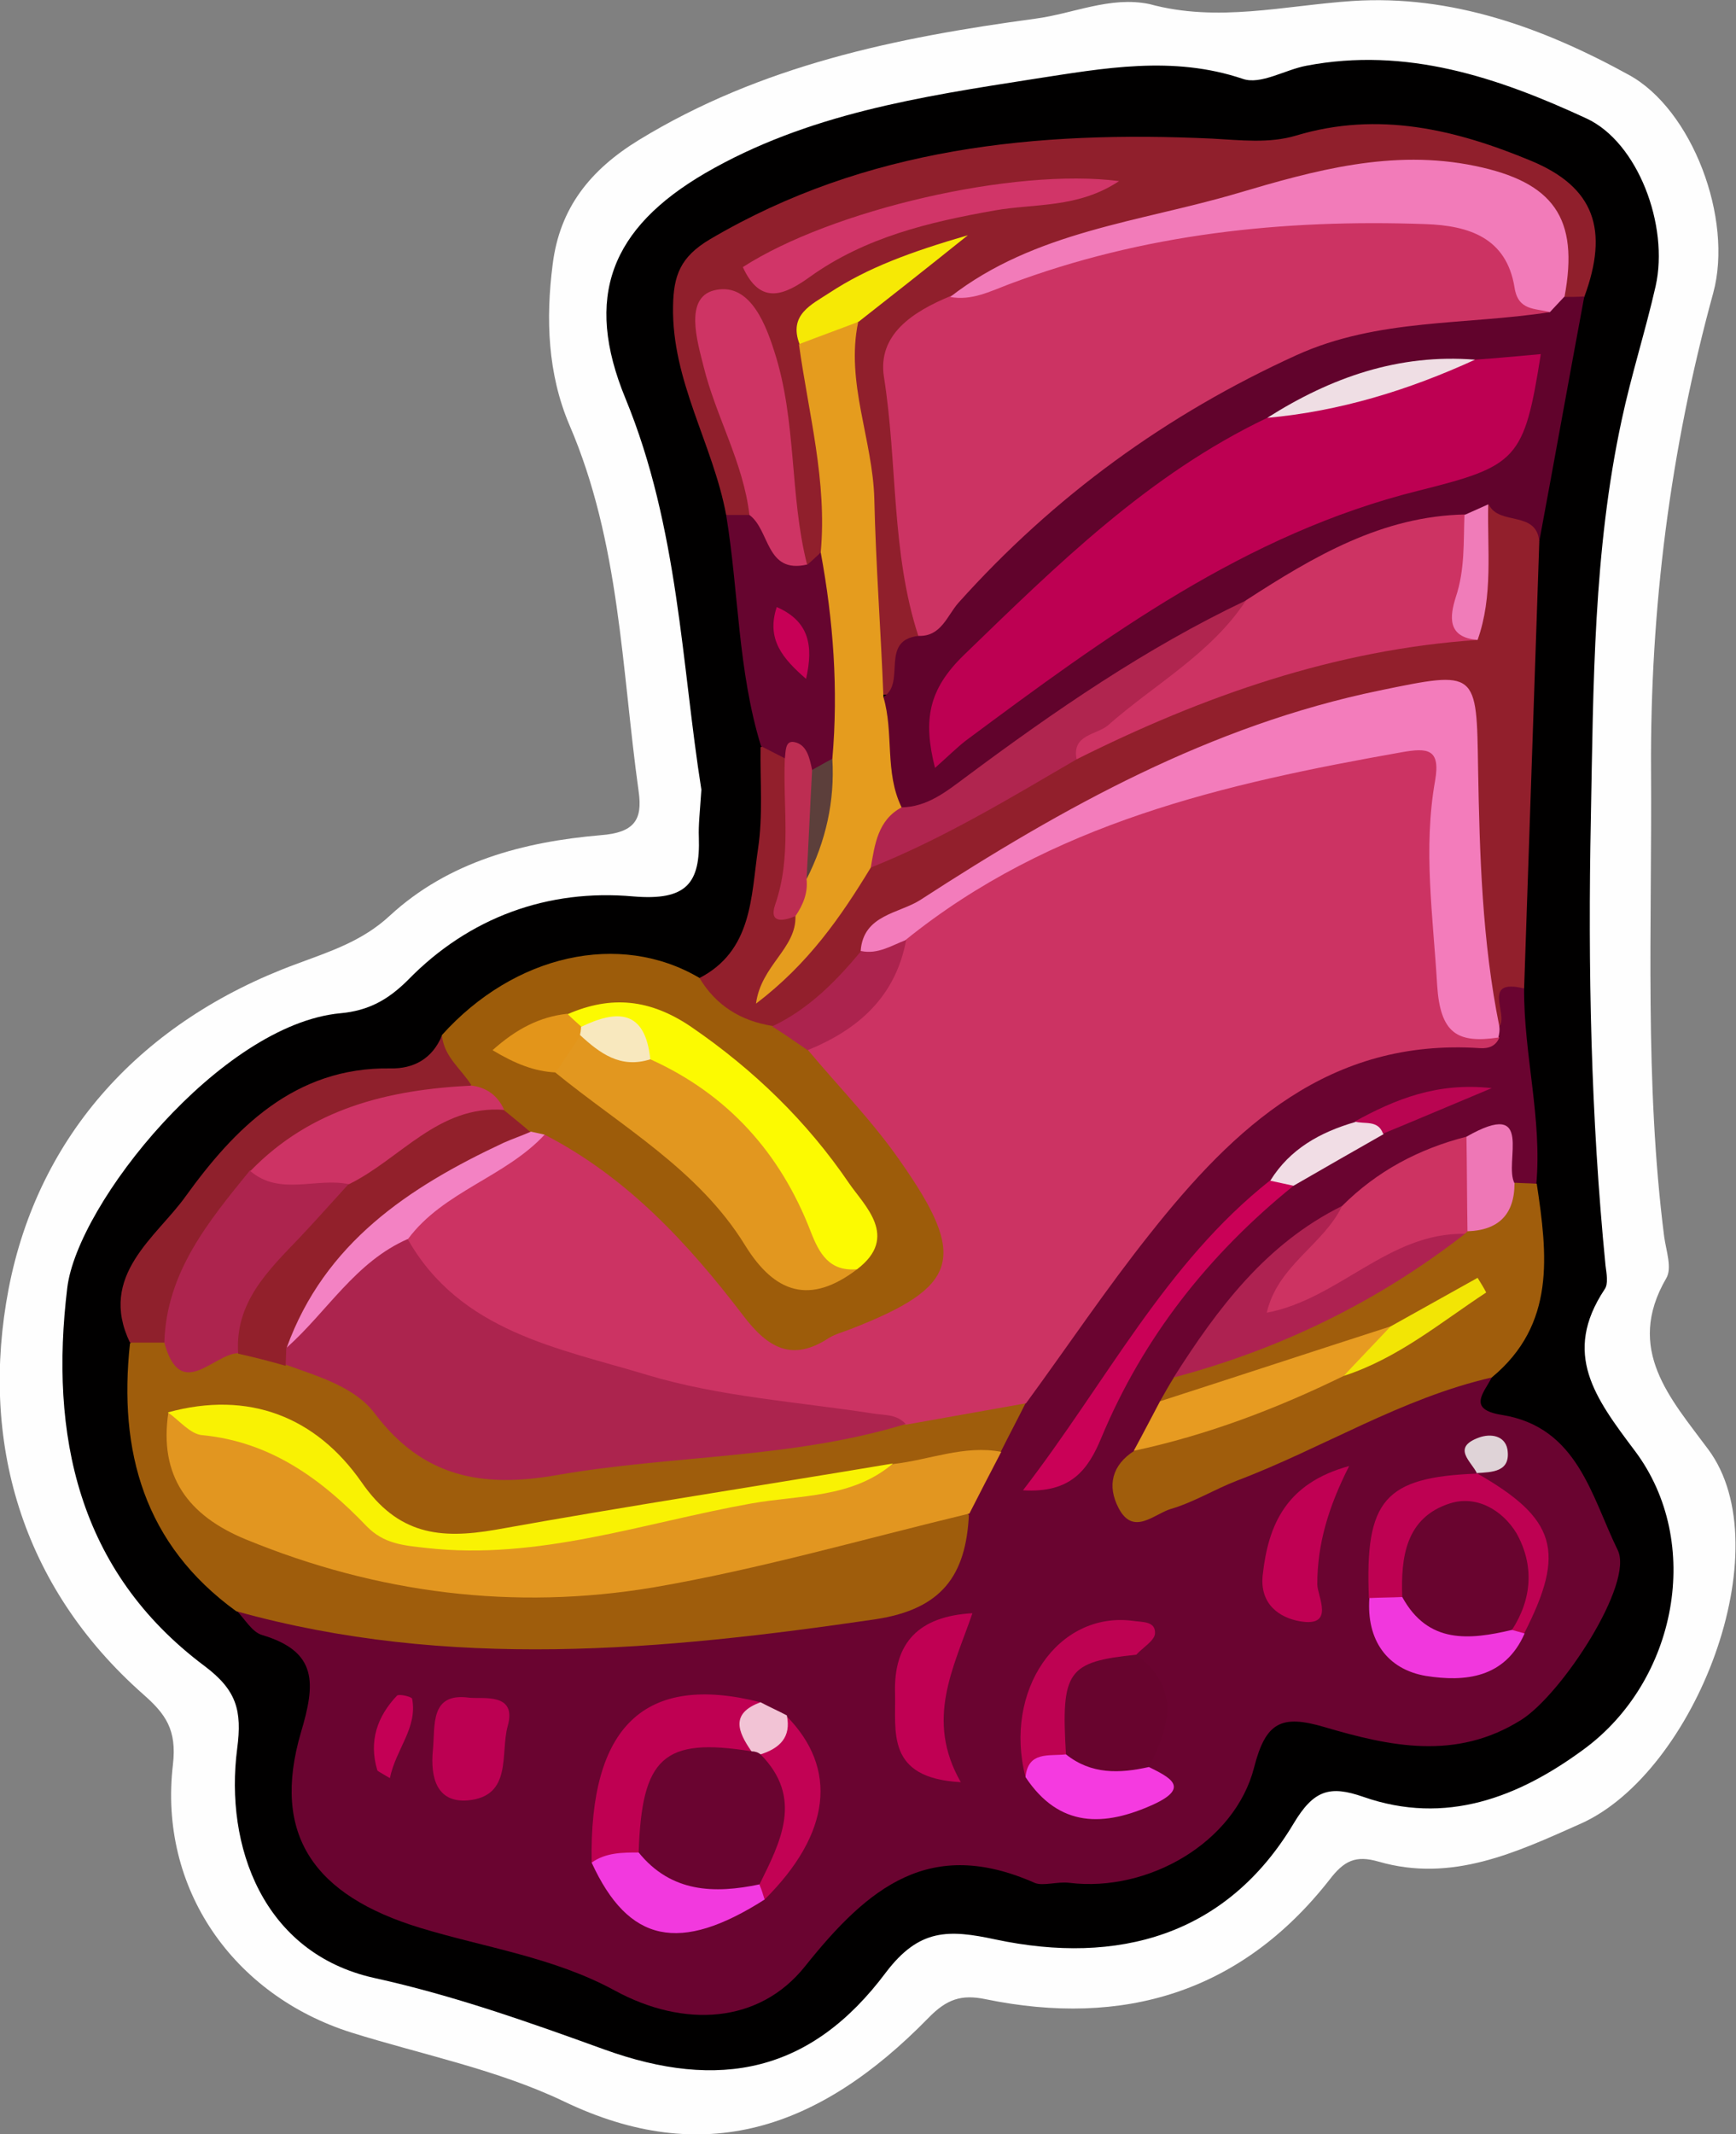 <?xml version="1.0" encoding="utf-8"?>
<!-- Generator: Adobe Illustrator 23.0.2, SVG Export Plug-In . SVG Version: 6.00 Build 0)  -->
<svg version="1.1" id="Camada_1" xmlns="http://www.w3.org/2000/svg" xmlns:xlink="http://www.w3.org/1999/xlink" x="0px" y="0px"
	 viewBox="0 0 34.33 42.19" style="enable-background:new 0 0 34.33 42.19;" xml:space="preserve">
<rect x="0" y="0" width="34.33" height="42.19" fill="#808080" stroke="none"/>
<style type="text/css">
	.st0{fill:#FEFEFE;}
	.st1{fill:#010000;}
	.st2{fill:#6A0430;}
	.st3{fill:#9F5D0C;}
	.st4{fill:#901F2C;}
	.st5{fill:#61032C;}
	.st6{fill:#921F2C;}
	.st7{fill:#9D5C0A;}
	.st8{fill:#A05D0C;}
	.st9{fill:#66052F;}
	.st10{fill:#8F202C;}
	.st11{fill:#CC3363;}
	.st12{fill:#E29620;}
	.st13{fill:#F37CBB;}
	.st14{fill:#CD3362;}
	.st15{fill:#AE2251;}
	.st16{fill:#BF0052;}
	.st17{fill:#68042E;}
	.st18{fill:#BE0152;}
	.st19{fill:#E79B21;}
	.st20{fill:#CA0157;}
	.st21{fill:#C00053;}
	.st22{fill:#BE0252;}
	.st23{fill:#F239DE;}
	.st24{fill:#F137DD;}
	.st25{fill:#BC0052;}
	.st26{fill:#F53AE0;}
	.st27{fill:#C20254;}
	.st28{fill:#EE77B6;}
	.st29{fill:#F1DDE5;}
	.st30{fill:#B90551;}
	.st31{fill:#C40055;}
	.st32{fill:#F2C3D5;}
	.st33{fill:#DFD3D7;}
	.st34{fill:#AC244E;}
	.st35{fill:#F9F203;}
	.st36{fill:#AD244E;}
	.st37{fill:#92202B;}
	.st38{fill:#E59C1E;}
	.st39{fill:#F27BB9;}
	.st40{fill:#CE3464;}
	.st41{fill:#D13568;}
	.st42{fill:#F6E905;}
	.st43{fill:#BD0052;}
	.st44{fill:#CD3363;}
	.st45{fill:#B0254F;}
	.st46{fill:#EFDEE4;}
	.st47{fill:#F07CB9;}
	.st48{fill:#AC234E;}
	.st49{fill:#BD2D52;}
	.st50{fill:#E2971F;}
	.st51{fill:#FCFA01;}
	.st52{fill:#CD3364;}
	.st53{fill:#F382C3;}
	.st54{fill:#E3951A;}
	.st55{fill:#F2E505;}
	.st56{fill:#5C3F3B;}
	.st57{fill:#C70056;}
	.st58{fill:#69042F;}
	.st59{fill:#F8E8BE;}
</style>
<g>
	<path class="st0" d="M22.73,0.08c1.35,0.37,2.67,0.03,4.01-0.06c1.96-0.13,3.78,0.53,5.47,1.46c1.25,0.68,2.07,2.84,1.67,4.31
		c-0.85,3.1-1.25,6.24-1.23,9.45c0.02,3.07-0.13,6.15,0.26,9.21c0.04,0.28,0.16,0.62,0.04,0.82c-0.82,1.41,0.09,2.38,0.83,3.38
		c1.46,1.96-0.26,6.39-2.52,7.4c-1.28,0.57-2.55,1.17-4,0.75c-0.45-0.13-0.68-0.02-0.97,0.36c-1.75,2.23-4.08,2.92-6.8,2.36
		c-0.48-0.1-0.77,0-1.13,0.37c-2.17,2.22-4.46,2.97-7.21,1.65c-1.32-0.63-2.79-0.92-4.2-1.36c-2.34-0.74-3.82-2.85-3.53-5.3
		c0.08-0.69-0.15-1-0.58-1.38c-2.44-2.15-3.24-5.04-2.67-8.02c0.59-3.06,2.65-5.3,5.68-6.42c0.67-0.25,1.31-0.45,1.86-0.96
		c1.16-1.07,2.65-1.46,4.17-1.59c0.66-0.05,0.83-0.3,0.75-0.86c-0.34-2.44-0.37-4.93-1.37-7.25c-0.43-1.01-0.47-2.1-0.33-3.18
		c0.14-1.11,0.74-1.86,1.7-2.45c2.42-1.48,5.1-2.03,7.84-2.4C21.23,0.27,21.95-0.08,22.73,0.08z"/>
	<path class="st1" d="M13.87,15.61c-0.39-2.45-0.45-5.18-1.5-7.73c-0.83-2.01-0.29-3.37,1.58-4.46c2.02-1.17,4.26-1.51,6.5-1.86
		c1.37-0.21,2.74-0.47,4.13,0c0.35,0.12,0.83-0.18,1.25-0.26c1.98-0.38,3.79,0.23,5.54,1.04c1.02,0.47,1.64,2.12,1.37,3.32
		c-0.2,0.88-0.48,1.75-0.67,2.64c-0.56,2.59-0.56,5.23-0.61,7.87c-0.06,2.96,0,5.91,0.29,8.85c0.02,0.16,0.06,0.36-0.02,0.47
		c-0.84,1.27-0.19,2.14,0.6,3.19c1.36,1.81,0.83,4.55-1.01,5.9c-1.29,0.95-2.73,1.51-4.36,0.94c-0.66-0.23-0.98-0.14-1.38,0.53
		c-1.33,2.22-3.48,2.8-5.89,2.29c-0.93-0.2-1.51-0.22-2.17,0.65c-1.48,1.98-3.29,2.35-5.58,1.52c-1.49-0.54-2.99-1.07-4.54-1.41
		c-2.2-0.49-2.96-2.61-2.71-4.53c0.1-0.76-0.01-1.16-0.65-1.64c-2.51-1.88-3.06-4.58-2.71-7.47c0.2-1.67,3.04-5.21,5.4-5.43
		c0.56-0.05,0.95-0.27,1.34-0.66c1.21-1.24,2.77-1.8,4.45-1.65c1.06,0.09,1.33-0.26,1.3-1.17C13.81,16.31,13.84,16.07,13.87,15.61z"
		/>
	<path class="st2" d="M29.5,27.23c-0.16,0.31-0.49,0.63,0.2,0.74c1.5,0.24,1.77,1.61,2.29,2.67c0.33,0.66-1.11,2.86-1.91,3.36
		c-1.29,0.81-2.6,0.52-3.89,0.14c-0.85-0.25-1.16-0.1-1.39,0.8c-0.38,1.48-2.09,2.47-3.65,2.28c-0.24-0.03-0.53,0.07-0.69,0
		c-2.06-0.91-3.28,0.07-4.54,1.65c-0.91,1.14-2.4,1.22-3.76,0.48c-1.21-0.66-2.57-0.85-3.85-1.24c-2.1-0.64-2.95-1.84-2.36-3.86
		c0.29-0.97,0.34-1.6-0.77-1.93c-0.2-0.06-0.34-0.32-0.51-0.49c0.39-0.37,0.83-0.17,1.25-0.08c3.78,0.78,7.54,0.52,11.31-0.13
		c0.92-0.16,1.41-0.67,1.61-1.53c0.2-0.51,0.48-0.99,0.71-1.48c0.19-0.36,0.39-0.72,0.61-1.07c0.98-1.45,1.92-2.93,3.08-4.25
		c1.59-1.82,3.53-2.92,5.99-2.98c0.06-0.09,0.11-0.18,0.13-0.29c0.19-0.27,0.02-1.13,0.78-0.48c-0.01,1.3,0.36,2.57,0.24,3.88
		c-0.14,0.12-0.3,0.13-0.46,0.06c-0.33-0.21-0.19-0.98-0.89-0.75c-0.9,0.25-1.65,0.76-2.39,1.3c-1.32,0.84-2.31,1.99-3.16,3.29
		c-0.12,0.18-0.24,0.36-0.36,0.54c-0.21,0.31-0.36,0.66-0.53,0.99c-0.35,0.98,0.26,0.83,0.77,0.59c1.55-0.72,3.15-1.34,4.71-2.06
		C28.51,27.15,28.98,26.8,29.5,27.23z"/>
	<path class="st3" d="M20.28,27.74c-0.16,0.32-0.33,0.64-0.49,0.96c-0.64,0.38-1.37,0.41-2.07,0.55c-2.61,0.34-5.17,0.91-7.77,1.3
		c-1.22,0.18-2.17,0.1-2.97-0.94c-0.59-0.77-1.38-1.32-2.39-1.47c-0.32-0.05-0.63-0.12-0.88,0.18c-0.13,1.06,0.61,1.52,1.39,1.84
		c2.52,1.04,5.16,1.31,7.85,0.92c1.66-0.24,3.23-0.87,4.87-1.2c0.44-0.09,0.92-0.37,1.34,0.07c-0.06,1.19-0.53,1.86-1.85,2.06
		c-4.23,0.62-8.44,1.01-12.64-0.16c-1.82-1.32-2.33-3.16-2.1-5.29c0.19-0.23,0.42-0.23,0.67-0.13c0.22,0.13,0.14,0.87,0.71,0.32
		c0.17-0.16,0.5-0.15,0.77-0.16c0.37,0.02,0.74,0.11,1.1,0.19c1,0.25,1.8,0.84,2.49,1.57c0.48,0.5,1.01,0.66,1.72,0.57
		c2.6-0.33,5.24-0.36,7.8-1.03C18.65,27.8,19.44,27.23,20.28,27.74z"/>
	<path class="st4" d="M14.36,10.18c-0.26-1.4-1.08-2.65-1.05-4.13c0.01-0.6,0.14-0.97,0.73-1.32c3.09-1.82,6.46-2.15,9.93-1.99
		c0.56,0.03,1.13,0.1,1.66-0.06c1.63-0.49,3.16-0.12,4.65,0.5c1.25,0.52,1.54,1.36,1.05,2.69c-0.17,0.15-0.34,0.13-0.51-0.01
		c-0.32-1.87-0.83-2.41-2.76-2.28c-3.19,0.22-6.26,0.99-9.1,2.52c-0.92,0.49-1.14,1.2-1.06,2.26c0.11,1.41,0.45,2.8,0.39,4.23
		c-0.36,0.34-0.05,1.26-0.96,1.13c-0.46-1.25-0.23-2.58-0.4-3.87c-0.14-1.08-0.39-2.18-0.28-3.29c0.33-0.67,0.91-1.07,1.36-1.31
		c-0.4,0.65-1.96,0.31-1.88,1.78c0.2,1.26,0.65,2.51,0.28,3.81c-0.09,0.18-0.22,0.31-0.41,0.38c-0.67-0.15-0.54-0.71-0.55-1.15
		c-0.02-0.92-0.17-1.81-0.39-2.7c-0.1-0.41-0.17-0.87-0.73-1.11c-0.3,0.6-0.02,1.13,0.14,1.67c0.21,0.74,0.76,1.43,0.39,2.27
		C14.69,10.32,14.52,10.33,14.36,10.18z"/>
	<path class="st5" d="M30.93,5.87c0.13,0,0.27,0,0.4-0.01c-0.3,1.61-0.59,3.23-0.89,4.84c-0.36-0.07-0.69-0.22-1.04-0.32
		c-0.21-0.01-0.42,0.03-0.62,0.06c-1.52,0.12-2.75,0.98-4.06,1.61c-1.84,1.08-3.66,2.18-5.36,3.47c-0.46,0.35-0.92,0.8-1.59,0.43
		c-0.45-0.68-0.67-1.39-0.29-2.18c0.44-0.28-0.09-1.12,0.69-1.2c2.98-3.7,6.48-6.49,11.53-6.54c0.24,0,0.48-0.01,0.71-0.1
		C30.58,5.88,30.75,5.86,30.93,5.87z"/>
	<path class="st6" d="M29.44,9.97c0.2,0.43,0.95,0.11,1,0.74c-0.1,2.94-0.2,5.89-0.3,8.83c-0.86-0.21-0.3,0.52-0.49,0.75
		c-0.58-0.08-0.52-0.57-0.51-0.92c0.04-1.48-0.39-2.93-0.26-4.41c0.08-0.93-0.27-1.18-1.18-1.04c-2.73,0.44-5.14,1.68-7.52,2.99
		c-1.04,0.58-2.09,1.17-2.97,1.98c-0.49,0.72-1.02,1.39-1.95,1.55c-0.73-0.03-1.36-0.22-1.44-1.1c1.06-0.54,1.03-1.61,1.17-2.56
		c0.1-0.66,0.04-1.34,0.05-2.01c0.28-0.11,0.45,0.04,0.6,0.25c0.43,1.01-0.08,2.08,0.2,3.11c0.14,0.45-0.1,0.75-0.39,1.03
		c0.64-0.66,1.04-1.52,1.68-2.18c1.38-0.76,2.77-1.51,4.17-2.22c2.27-1.2,4.61-2.17,7.22-2.26c0.17-0.01,0.3-0.09,0.42-0.2
		C29.32,11.55,28.88,10.65,29.44,9.97z"/>
	<path class="st7" d="M13.83,19.33c0.33,0.55,0.82,0.85,1.44,0.95c0.38-0.02,0.67,0.17,0.95,0.4c1.08,1.03,2.03,2.15,2.5,3.6
		c0.34,1.04,0.15,1.43-0.85,1.89c-0.22,0.1-0.44,0.19-0.66,0.28c-1.85,0.75-1.83,0.73-3.12-0.76c-0.97-1.11-1.98-2.2-3.31-2.9
		c-0.1-0.05-0.2-0.11-0.29-0.18c-0.22-0.16-0.42-0.35-0.62-0.54c-0.23-0.22-0.51-0.38-0.77-0.57c-0.33-0.28-0.5-0.6-0.36-1.04
		C10.17,18.87,12.25,18.4,13.83,19.33z"/>
	<path class="st8" d="M29.5,27.23c-1.79,0.41-3.35,1.4-5.04,2.04c-0.44,0.17-0.86,0.43-1.31,0.56c-0.33,0.1-0.74,0.54-1.03-0.02
		c-0.23-0.44-0.13-0.85,0.31-1.13c1.23-0.84,2.7-1.07,4.04-1.64c0.72-0.39,1.46-0.76,2.19-1.22c-0.46,0.22-0.83,0.5-1.26,0.67
		c-1.08,0.38-2.13,0.86-3.23,1.17c-0.4,0.12-0.81,0.37-1.23,0.04c0.09-0.16,0.18-0.32,0.28-0.48c1.79-1.02,3.79-1.66,5.46-2.89
		c0.09-0.07,0.18-0.12,0.28-0.18c0.41-0.15,0.64-0.54,1-0.77c0.14,0.01,0.29,0.01,0.43,0.02C30.6,24.8,30.77,26.18,29.5,27.23z"/>
	<path class="st9" d="M15.52,14.99c-0.16-0.08-0.31-0.16-0.47-0.24c-0.46-1.49-0.44-3.05-0.69-4.57c0.16,0,0.31,0,0.47,0
		c0.76-0.12,0.5,0.96,1.14,0.98c0.09-0.08,0.18-0.16,0.27-0.25c0.87,1.19,0.6,2.52,0.49,3.83c-0.08,0.25-0.22,0.44-0.47,0.53
		C15.92,15.42,15.83,14.93,15.52,14.99z"/>
	<path class="st10" d="M8.74,20.47c0.04,0.42,0.38,0.66,0.58,0.98c-0.84,0.54-1.88,0.46-2.75,0.94c-0.48,0.26-1,0.45-1.37,0.89
		c-0.93,0.92-1.3,2.17-1.95,3.26c-0.23,0-0.45,0-0.68,0c-0.64-1.33,0.53-2.09,1.1-2.89c0.96-1.33,2.15-2.56,4.05-2.53
		C8.18,21.13,8.55,20.93,8.74,20.47z"/>
	<path class="st11" d="M10.77,22.43c1.63,0.84,2.84,2.15,3.93,3.58c0.48,0.63,0.96,0.92,1.69,0.44c0.13-0.08,0.29-0.12,0.44-0.18
		c2.13-0.83,2.32-1.4,0.97-3.32c-0.54-0.78-1.21-1.46-1.82-2.19c0.72-0.8,1.6-1.48,2.01-2.52c2.79-2.16,6.04-3.12,9.46-3.63
		c1.09-0.16,1.28,0.05,1.19,1.15c-0.09,1.15-0.07,2.3,0.12,3.44c0.1,0.6,0.33,1.05,0.89,1.31c-0.07,0.17-0.21,0.22-0.38,0.21
		c-2.98-0.2-4.86,1.56-6.53,3.67c-0.86,1.08-1.63,2.23-2.45,3.35c-0.79,0.14-1.58,0.28-2.36,0.42c-2.64,0-5.19-0.45-7.63-1.5
		c-0.96-0.41-1.87-0.88-2.34-1.9c0.02-1.07,0.97-1.32,1.63-1.83C9.93,22.66,10.39,22.63,10.77,22.43z"/>
	<path class="st12" d="M19.17,29.92c-2.08,0.5-4.15,1.1-6.25,1.46c-2.75,0.46-5.46,0.12-8.06-0.95c-1.14-0.47-1.72-1.25-1.53-2.51
		c1.67,0.14,3.08,0.8,4.16,2.1c0.29,0.35,0.6,0.47,1.03,0.46c1.19-0.04,2.39-0.05,3.55-0.37c1.84-0.51,3.79-0.51,5.6-1.17
		c0.71-0.08,1.4-0.38,2.13-0.24C19.59,29.1,19.38,29.51,19.17,29.92z"/>
	<path class="st13" d="M29.63,20.51c-0.81,0.12-1.15-0.08-1.21-1.04c-0.08-1.35-0.28-2.69-0.04-4.04c0.11-0.63-0.15-0.65-0.66-0.56
		c-3.5,0.62-6.95,1.4-9.81,3.71c-0.22,0.38-0.48,0.58-0.89,0.22c0.05-0.72,0.76-0.74,1.18-1.01c2.82-1.83,5.74-3.45,9.08-4.14
		c1.94-0.4,1.92-0.4,1.95,1.55c0.03,1.7,0.08,3.41,0.42,5.09C29.66,20.36,29.65,20.43,29.63,20.51z"/>
	<path class="st14" d="M26.54,23.84c0.69-0.69,1.52-1.13,2.46-1.37c0.42,0.62,0.37,1.24,0.02,1.87l-0.04,0.04
		c-1.13,0.41-2.1,1.12-3.19,1.6c-0.28,0.12-0.63,0.35-0.87,0.02c-0.22-0.31,0.03-0.62,0.25-0.84C25.6,24.69,26.05,24.25,26.54,23.84
		z"/>
	<path class="st15" d="M26.54,23.84c-0.37,0.77-1.27,1.17-1.49,2.11c1.43-0.27,2.41-1.59,3.92-1.56c-1.72,1.34-3.65,2.28-5.76,2.84
		C24.08,25.86,25.04,24.58,26.54,23.84z"/>
	<path class="st16" d="M11.7,36.82c-0.05-2.7,1.05-3.75,3.34-3.17c-0.08,0.39,0.02,0.83-0.35,1.14c-1.44-0.22-1.69,0.85-1.99,1.85
		C12.4,36.88,12.07,36.96,11.7,36.82z"/>
	<path class="st17" d="M22.47,32.71c0.88,0.65,0.66,1.42,0.25,2.22c-0.67,0.46-1.27,0.35-1.81-0.23
		C20.53,33.09,21.09,32.38,22.47,32.71z"/>
	<path class="st18" d="M27.07,31.59c-0.08-1.94,0.31-2.39,2.14-2.46l-0.01-0.01c1.58,0.9,1.77,1.55,0.94,3.17
		c-0.11,0.05-0.21,0.02-0.29-0.07c-0.1-0.35,0.02-0.71-0.01-1.06c-0.04-0.52-0.24-0.95-0.78-1.05c-0.6-0.11-0.83,0.32-0.99,0.8
		c-0.08,0.26-0.11,0.55-0.34,0.74C27.51,31.76,27.28,31.76,27.07,31.59z"/>
	<path class="st19" d="M22.94,27.7c1.52-0.49,3.04-0.99,4.56-1.48c0.03,0.65-0.63,0.64-0.93,0.98c-1.33,0.65-2.7,1.17-4.15,1.48
		C22.6,28.35,22.77,28.02,22.94,27.7z"/>
	<path class="st20" d="M25.58,23.44c-1.67,1.35-2.97,2.99-3.8,4.98c-0.26,0.63-0.6,1.1-1.55,1.04c1.65-2.14,2.81-4.48,4.88-6.12
		C25.29,23.27,25.46,23.24,25.58,23.44z"/>
	<path class="st21" d="M19,35.23c-1.49-0.08-1.28-1-1.3-1.76c-0.03-1,0.47-1.52,1.53-1.58C18.86,32.97,18.29,33.99,19,35.23z"/>
	<path class="st22" d="M22.47,32.71c-1.36,0.14-1.49,0.32-1.39,1.97c-0.2,0.27-0.49,0.37-0.8,0.45c-0.44-1.71,0.64-3.28,2.12-3.09
		c0.19,0.03,0.46,0,0.44,0.26C22.82,32.44,22.6,32.57,22.47,32.71z"/>
	<path class="st23" d="M11.7,36.82c0.28-0.2,0.61-0.2,0.93-0.2c0.78,0.27,1.61,0.34,2.4,0.6c0.09,0.09,0.12,0.2,0.09,0.33
		C13.44,38.62,12.43,38.41,11.7,36.82z"/>
	<path class="st21" d="M26.68,28.98c-0.41,0.81-0.63,1.54-0.63,2.34c0,0.23,0.36,0.85-0.34,0.73c-0.41-0.07-0.8-0.34-0.74-0.91
		C25.08,30.13,25.44,29.32,26.68,28.98z"/>
	<path class="st24" d="M29.9,32.22c0.08,0.02,0.17,0.05,0.25,0.07c-0.39,0.89-1.19,0.96-1.95,0.84c-0.77-0.13-1.18-0.71-1.12-1.54
		c0.22-0.01,0.43-0.01,0.65-0.02C28.42,31.86,29.21,31.89,29.9,32.22z"/>
	<path class="st25" d="M8.56,34.6c0.05-0.48-0.07-1.15,0.72-1.04c0.26,0.03,0.95-0.11,0.76,0.56c-0.15,0.54,0.1,1.39-0.79,1.47
		C8.63,35.64,8.51,35.13,8.56,34.6z"/>
	<path class="st26" d="M20.28,35.13c0.05-0.52,0.47-0.41,0.8-0.45c0.5,0.4,1.06,0.38,1.64,0.25c0.4,0.2,0.83,0.4,0.09,0.74
		C21.84,36.11,20.95,36.14,20.28,35.13z"/>
	<path class="st27" d="M15.12,37.55c-0.03-0.1-0.06-0.2-0.1-0.29c-0.05-0.85,0.33-1.71-0.07-2.55c0.11-0.33,0.25-0.64,0.6-0.79
		C16.58,34.96,16.43,36.25,15.12,37.55z"/>
	<path class="st28" d="M29.02,24.34c-0.01-0.62-0.01-1.25-0.02-1.87c1.37-0.78,0.73,0.51,0.95,0.92
		C29.95,24.01,29.63,24.32,29.02,24.34z"/>
	<path class="st29" d="M25.58,23.44c-0.15-0.03-0.31-0.07-0.46-0.1c0.39-0.63,0.99-0.96,1.68-1.16c0.29-0.15,0.49-0.12,0.56,0.24
		C26.76,22.76,26.17,23.1,25.58,23.44z"/>
	<path class="st30" d="M27.35,22.41c-0.1-0.28-0.37-0.18-0.56-0.24c0.8-0.44,1.63-0.78,2.71-0.66
		C28.71,21.84,28.03,22.13,27.35,22.41z"/>
	<path class="st31" d="M7.71,35.15c-0.2-0.12-0.25-0.14-0.25-0.16c-0.17-0.57,0-1.06,0.39-1.47c0.04-0.04,0.29,0.02,0.3,0.06
		C8.26,34.16,7.83,34.57,7.71,35.15z"/>
	<path class="st32" d="M15.56,33.91c0.09,0.43-0.14,0.65-0.52,0.77c-0.09,0.06-0.15,0.04-0.18-0.06c-0.27-0.39-0.42-0.75,0.18-0.97
		C15.21,33.74,15.39,33.82,15.56,33.91z"/>
	<path class="st33" d="M29.21,29.13c-0.11-0.24-0.51-0.51,0.03-0.71c0.24-0.09,0.52-0.04,0.57,0.23c0.07,0.45-0.3,0.45-0.61,0.47
		C29.2,29.12,29.21,29.13,29.21,29.13z"/>
	<path class="st34" d="M8.06,24.49c1.04,1.84,2.99,2.16,4.74,2.69c1.43,0.43,2.96,0.53,4.45,0.76c0.24,0.04,0.48,0.01,0.66,0.21
		c-2.25,0.69-4.61,0.61-6.9,1.01c-1.48,0.26-2.65,0.04-3.6-1.22c-0.4-0.53-1.12-0.73-1.75-0.96c-0.12-0.15-0.14-0.32-0.09-0.5
		C6.31,25.71,6.78,24.59,8.06,24.49z"/>
	<path class="st35" d="M17.66,28.93c-0.81,0.69-1.84,0.62-2.8,0.79c-2.13,0.38-4.21,1.13-6.43,0.88c-0.45-0.05-0.84-0.08-1.18-0.43
		c-0.89-0.93-1.9-1.67-3.25-1.8c-0.24-0.02-0.45-0.29-0.68-0.45c1.6-0.44,2.93,0.09,3.83,1.38c0.72,1.04,1.55,1.13,2.65,0.94
		C12.41,29.77,15.04,29.37,17.66,28.93z"/>
	<path class="st36" d="M3.25,26.54c0.04-1.39,0.87-2.39,1.69-3.4c0.62-0.07,1.24-0.16,1.84,0.11c0.37,0.39,0.05,0.69-0.18,0.91
		c-0.8,0.75-1.35,1.66-1.89,2.59C4.22,26.76,3.57,27.72,3.25,26.54z"/>
	<path class="st37" d="M4.71,26.76c-0.07-1.02,0.6-1.65,1.23-2.31c0.32-0.34,0.64-0.7,0.95-1.04c0.92-1.28,1.95-1.77,3.07-1.47
		c0.18,0.15,0.36,0.29,0.53,0.44c-0.11,0.37-0.47,0.38-0.74,0.53c-1.67,0.91-3.11,2.08-4.09,3.74c0,0.12-0.01,0.23-0.01,0.35
		C5.34,26.91,5.03,26.83,4.71,26.76z"/>
	<path class="st11" d="M30.65,6.17c-1.67,0.26-3.4,0.12-5.01,0.85c-2.57,1.17-4.8,2.79-6.69,4.9c-0.22,0.25-0.34,0.67-0.79,0.65
		c-0.54-1.66-0.41-3.42-0.68-5.12c-0.13-0.84,0.58-1.29,1.3-1.59c2.73-1.16,5.54-1.82,8.53-1.82C28.97,4.06,30.08,4.62,30.65,6.17z"
		/>
	<path class="st38" d="M16.46,15c0.12-1.37,0.02-2.73-0.23-4.08c0.13-1.4-0.24-2.74-0.43-4.11c0.32-0.33,0.59-0.82,1.17-0.44
		c-0.25,1.19,0.29,2.32,0.32,3.5c0.03,1.3,0.13,2.61,0.18,3.91c0.21,0.71,0.02,1.49,0.36,2.18c0.04,0.52-0.43,0.79-0.61,1.19
		c-0.59,0.97-1.23,1.9-2.27,2.69c0.1-0.76,0.8-1.09,0.78-1.73c-0.14-0.31,0.06-0.58,0.07-0.88C16,16.48,16.07,15.69,16.46,15z"/>
	<path class="st39" d="M30.65,6.17c-0.29-0.08-0.63-0.02-0.7-0.49c-0.16-0.98-0.9-1.22-1.76-1.25c-2.82-0.1-5.58,0.19-8.24,1.19
		c-0.37,0.14-0.74,0.33-1.16,0.25c1.67-1.3,3.75-1.48,5.68-2.05c1.52-0.45,3.06-0.88,4.7-0.54c1.55,0.32,2.06,1.03,1.77,2.58
		C30.84,5.97,30.74,6.07,30.65,6.17z"/>
	<path class="st40" d="M15.96,11.16c-0.82,0.19-0.73-0.68-1.14-0.98c-0.12-1.04-0.67-1.96-0.91-2.95c-0.12-0.48-0.38-1.34,0.21-1.49
		c0.65-0.16,0.98,0.53,1.19,1.2C15.76,8.32,15.61,9.78,15.96,11.16z"/>
	<path class="st41" d="M14.69,5.28c1.75-1.13,5.36-1.97,7.44-1.7c-0.81,0.54-1.67,0.44-2.46,0.58c-1.3,0.23-2.56,0.53-3.65,1.31
		C15.52,5.83,15.04,6.05,14.69,5.28z"/>
	<path class="st42" d="M16.98,6.36c-0.39,0.15-0.78,0.29-1.17,0.44c-0.22-0.58,0.24-0.78,0.59-1.01c0.76-0.5,1.61-0.81,2.74-1.14
		C18.28,5.34,17.63,5.85,16.98,6.36z"/>
	<path class="st43" d="M29.17,7.11c0.43-0.03,0.86-0.07,1.3-0.11c-0.33,2.09-0.46,2.21-2.42,2.7c-3.42,0.85-6.19,2.89-8.95,4.94
		c-0.18,0.14-0.35,0.31-0.61,0.54c-0.24-0.95-0.13-1.55,0.57-2.23c1.84-1.78,3.65-3.57,6-4.69C26.41,7.78,27.77,7.37,29.17,7.11z"/>
	<path class="st44" d="M29.22,12.65c-2.82,0.19-5.43,1.11-7.93,2.36c-0.16-0.42-0.17-0.43,0.23-0.75c1.03-0.82,2.1-1.58,3.13-2.4
		c1.33-0.86,2.68-1.66,4.33-1.69C29.56,10.95,28.83,11.86,29.22,12.65z"/>
	<path class="st45" d="M24.64,11.87c-0.7,1.06-1.8,1.65-2.72,2.46c-0.22,0.2-0.73,0.18-0.63,0.68c-1.32,0.77-2.64,1.57-4.07,2.14
		c0.08-0.46,0.14-0.94,0.61-1.19c0.51-0.01,0.88-0.31,1.27-0.6C20.86,14.05,22.66,12.81,24.64,11.87z"/>
	<path class="st46" d="M29.17,7.11c-1.31,0.6-2.67,1.02-4.11,1.15C26.32,7.46,27.66,6.99,29.17,7.11z"/>
	<path class="st47" d="M29.22,12.65c-0.61-0.05-0.55-0.47-0.43-0.85c0.18-0.54,0.15-1.08,0.17-1.62c0.16-0.07,0.31-0.14,0.47-0.21
		C29.41,10.87,29.53,11.78,29.22,12.65z"/>
	<path class="st48" d="M17.03,18.8c0.33,0.07,0.6-0.11,0.89-0.22c-0.21,1.12-0.94,1.77-1.95,2.18c-0.23-0.16-0.46-0.32-0.7-0.47
		C15.99,19.95,16.53,19.4,17.03,18.8z"/>
	<path class="st49" d="M15.95,17.38c0.03,0.27-0.07,0.51-0.22,0.73c-0.24,0.1-0.53,0.15-0.4-0.23c0.33-0.95,0.15-1.92,0.19-2.88
		c0.02-0.14,0-0.37,0.19-0.33c0.25,0.05,0.3,0.32,0.35,0.55C16.45,15.96,16,16.66,15.95,17.38z"/>
	<path class="st50" d="M16.95,25.09c-0.93,0.71-1.63,0.48-2.22-0.48c-0.92-1.49-2.44-2.34-3.75-3.41c-0.11-0.44,0.17-0.63,0.51-0.78
		c0.52-0.01,0.97,0.29,1.49,0.32c1.56,0.5,2.42,1.73,3.15,3.07C16.37,24.25,16.63,24.68,16.95,25.09z"/>
	<path class="st51" d="M16.95,25.09c-0.55,0.05-0.75-0.31-0.92-0.75c-0.6-1.55-1.64-2.71-3.17-3.4c-0.4-0.37-0.84-0.65-1.43-0.55
		c-0.18-0.05-0.29-0.13-0.21-0.34c0.87-0.38,1.64-0.3,2.45,0.25c1.24,0.85,2.29,1.87,3.12,3.09C17.09,23.83,17.79,24.45,16.95,25.09
		z"/>
	<path class="st52" d="M9.97,21.94c-1.3-0.1-2.05,0.97-3.07,1.47c-0.64-0.14-1.36,0.24-1.95-0.26c1.2-1.24,2.73-1.61,4.38-1.69
		C9.62,21.5,9.84,21.65,9.97,21.94z"/>
	<path class="st53" d="M5.67,26.64c0.75-2.07,2.41-3.17,4.29-4.05c0.18-0.08,0.36-0.14,0.54-0.22c0.09,0.02,0.18,0.04,0.27,0.06
		c-0.78,0.84-2,1.12-2.7,2.06C7.03,24.94,6.47,25.93,5.67,26.64z"/>
	<path class="st54" d="M11.22,20.04c0.09,0.09,0.18,0.17,0.28,0.26c-0.01,0.05-0.01,0.11-0.02,0.16c-0.16,0.25-0.33,0.5-0.49,0.74
		c-0.42-0.02-0.8-0.17-1.25-0.44C10.21,20.34,10.67,20.1,11.22,20.04z"/>
	<path class="st55" d="M26.57,27.2c0.31-0.33,0.62-0.65,0.93-0.98c0.57-0.32,1.15-0.64,1.72-0.96c0.06,0.1,0.12,0.19,0.17,0.29
		C28.49,26.14,27.65,26.85,26.57,27.2z"/>
	<path class="st56" d="M15.95,17.38c0.04-0.72,0.07-1.44,0.11-2.16c0.13-0.07,0.26-0.15,0.4-0.22
		C16.51,15.84,16.33,16.63,15.95,17.38z"/>
	<path class="st57" d="M15.36,12c0.64,0.28,0.73,0.76,0.58,1.42C15.48,13.02,15.15,12.64,15.36,12z"/>
	<path class="st2" d="M14.86,34.62c0.07,0,0.13,0.02,0.18,0.06c0.85,0.86,0.4,1.72-0.02,2.57c-0.9,0.19-1.75,0.16-2.39-0.63
		C12.69,34.74,13.12,34.34,14.86,34.62z"/>
	<path class="st58" d="M29.9,32.22c-0.85,0.2-1.66,0.28-2.17-0.65c-0.03-0.79,0.07-1.57,0.94-1.85c0.53-0.17,1.04,0.13,1.32,0.59
		C30.34,30.94,30.3,31.6,29.9,32.22z"/>
	<path class="st59" d="M11.47,20.46c0.01-0.05,0.02-0.1,0.02-0.16c0.72-0.35,1.27-0.34,1.37,0.64
		C12.27,21.13,11.86,20.82,11.47,20.46z"/>
</g>
</svg>
